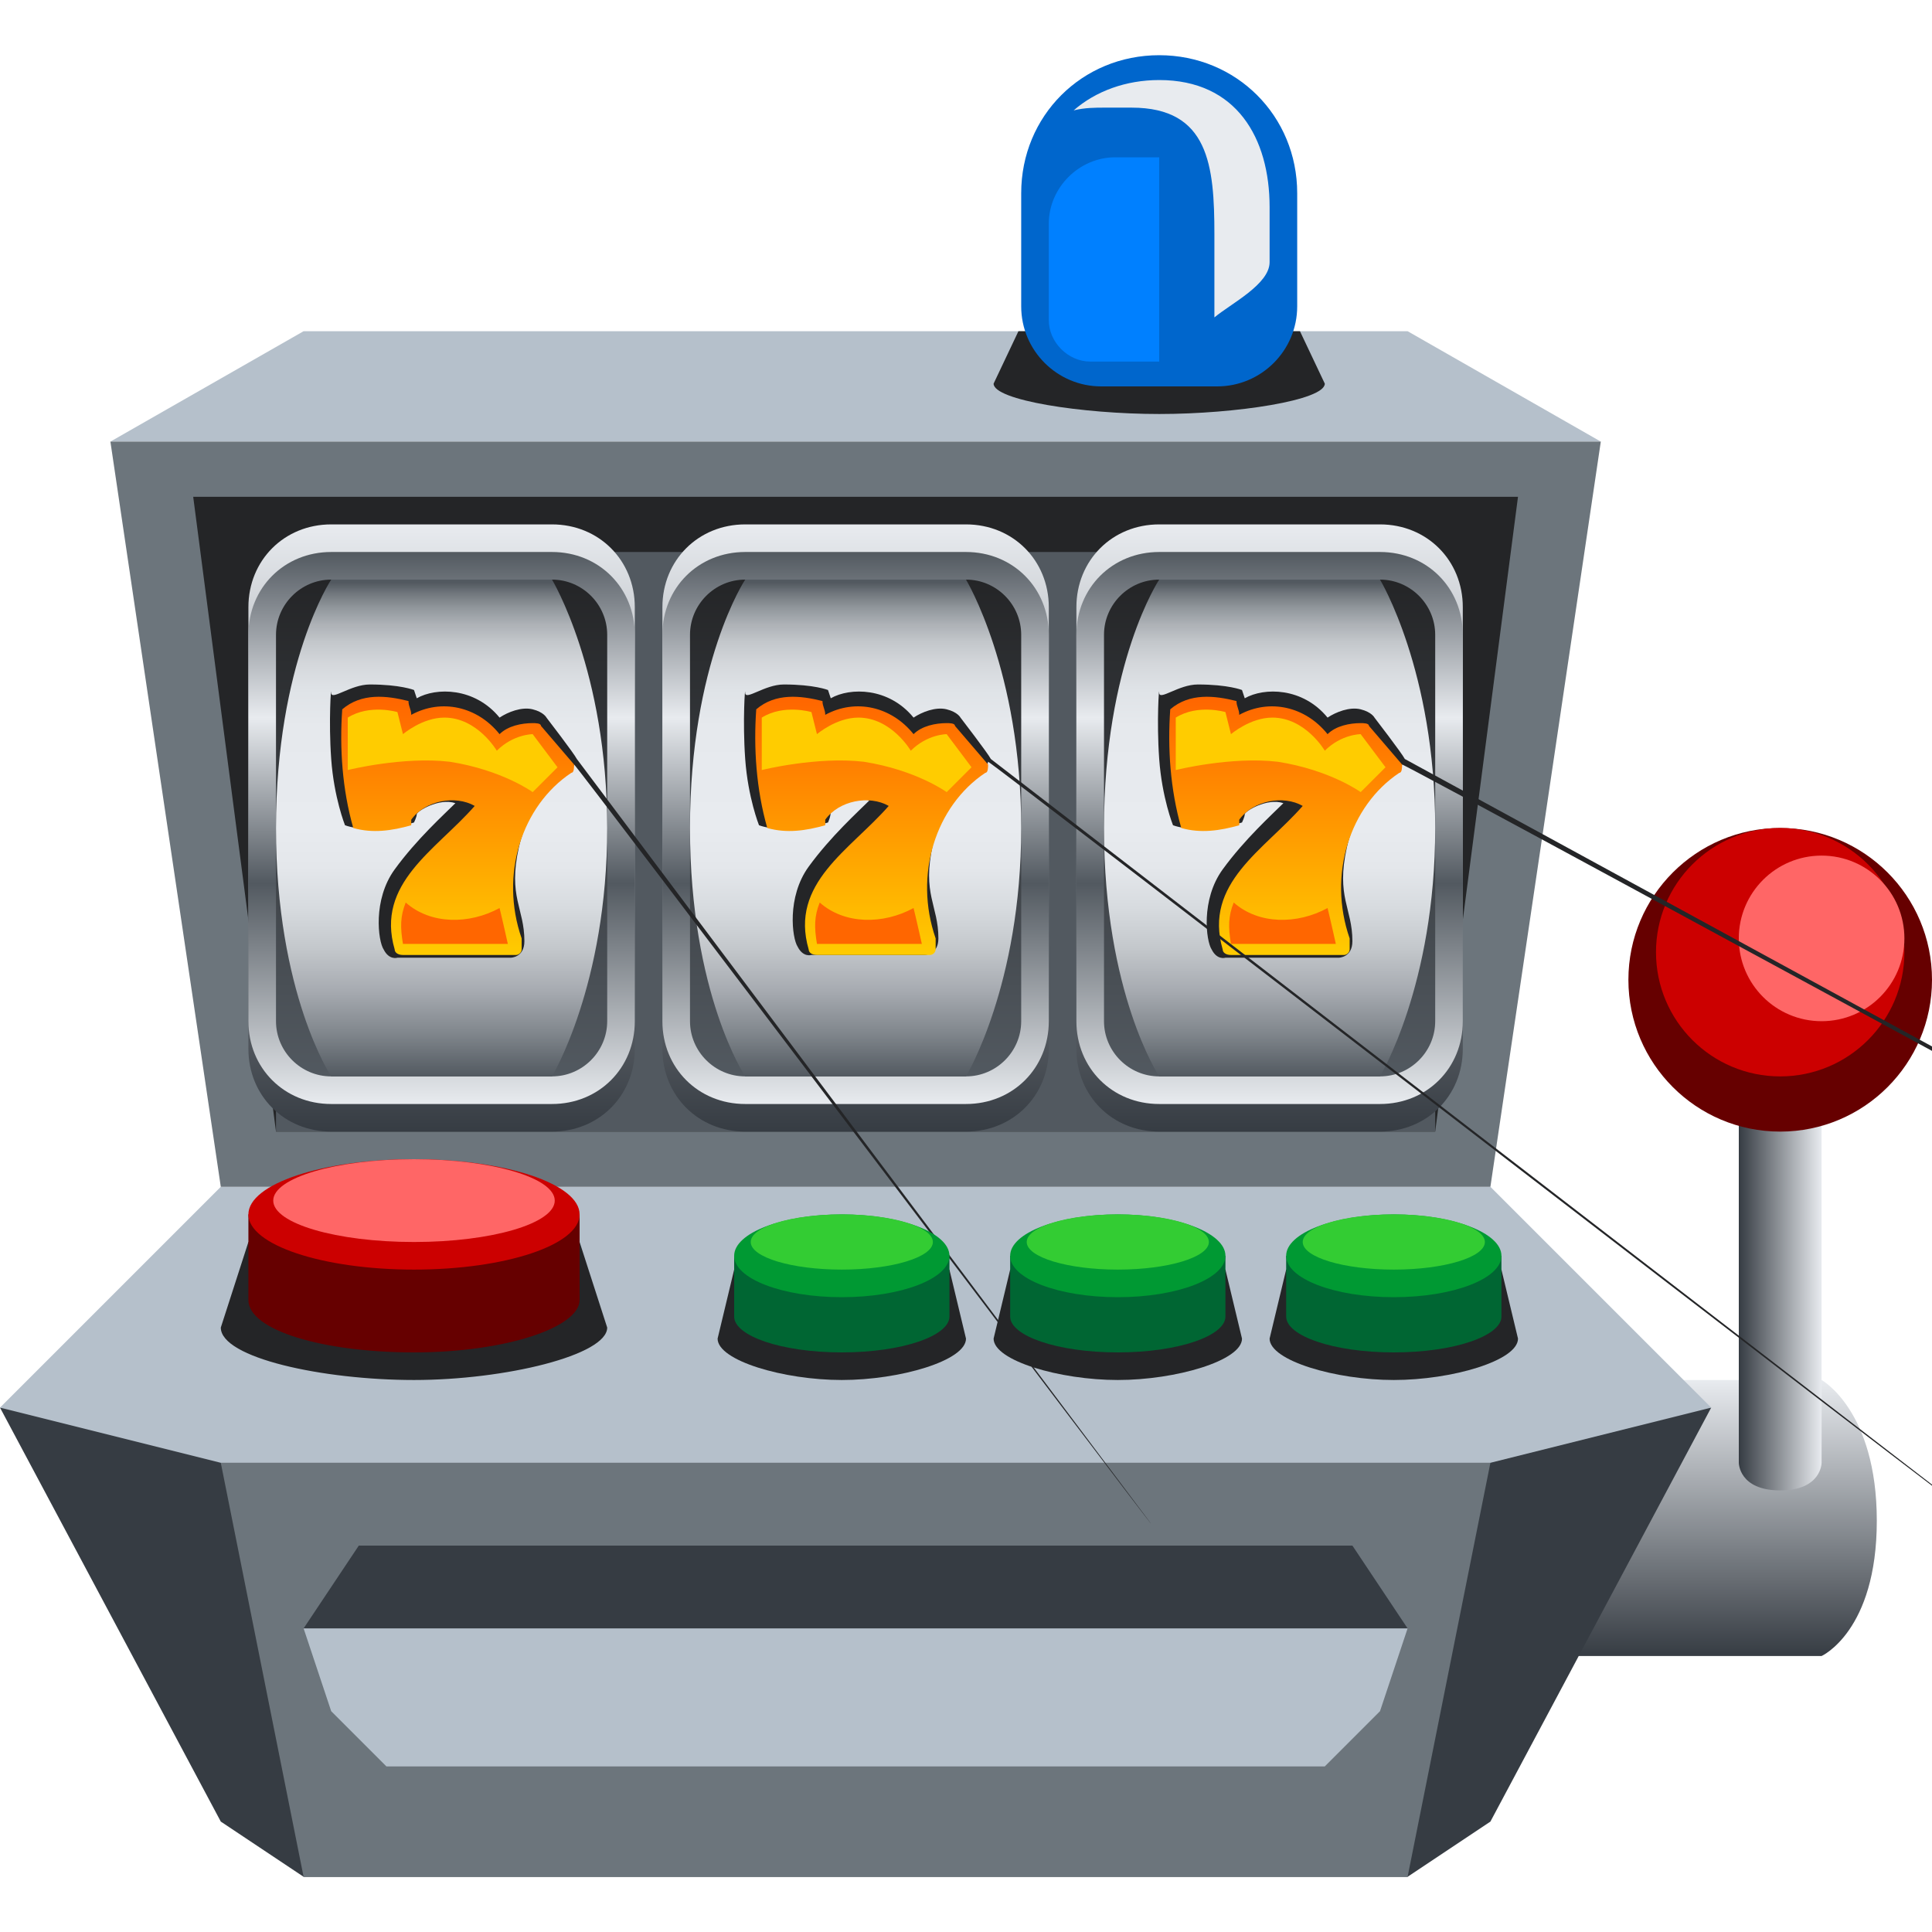 <?xml version="1.0" encoding="utf-8"?>
<!-- Generator: Adobe Illustrator 21.0.0, SVG Export Plug-In . SVG Version: 6.00 Build 0)  -->
<svg version="1.1" id="ico70_x5F_Slot_1_" xmlns="http://www.w3.org/2000/svg" xmlns:xlink="http://www.w3.org/1999/xlink" x="0px"
	 y="0px" viewBox="0 0 70 70" enable-background="new 0 0 70 70" xml:space="preserve">
<g id="ico70_x5F_Slot">
	<g>
		<linearGradient id="SVGID_1_" gradientUnits="userSpaceOnUse" x1="61" y1="60" x2="61" y2="50">
			<stop  offset="0" style="stop-color:#363C43"/>
			<stop  offset="1" style="stop-color:#E8EBEF"/>
		</linearGradient>
		<path fill="url(#SVGID_1_)" d="M66,60H54V50h12c0,0,2,1.1,2,5.1S66,60,66,60z"/>
		<linearGradient id="SVGID_2_" gradientUnits="userSpaceOnUse" x1="63" y1="45.5" x2="66" y2="45.5">
			<stop  offset="0" style="stop-color:#363C43"/>
			<stop  offset="1" style="stop-color:#E8EBEF"/>
		</linearGradient>
		<path fill="url(#SVGID_2_)" d="M66,53c0,0,0,1-1.5,1S63,53,63,53V37h3V53z"/>
		<circle fill="#660000" cx="64.5" cy="35.5" r="5.5"/>
		<circle fill="#CC0000" cx="64.5" cy="34.5" r="4.5"/>
		<circle fill="#FF6666" cx="66" cy="34" r="3"/>
	</g>
	<g>
		<polygon fill="#363C43" points="54,66 51,68 11,68 8,66 0,51 62,51 		"/>
		<polygon fill="#6C757C" points="51,68 11,68 8,53 54,53 		"/>
		<polygon fill="#B5C0CB" points="58,16 4,16 11,12 51,12 		"/>
		<polygon fill="#B5C0CB" points="62,51 54,53 8,53 0,51 8,43 54,43 		"/>
		<polygon fill="#363C43" points="51,59 49,61 13,61 11,59 13,56 49,56 		"/>
		<polygon fill="#B5C0CB" points="50,62 48,64 14,64 12,62 11,59 51,59 		"/>
		<polygon fill="#6C757C" points="54,43 8,43 4,16 58,16 		"/>
		<polygon fill="#242527" points="52,41 10,41 7,18 55,18 		"/>
		<rect x="10" y="20" fill="#525960" width="42" height="21"/>
	</g>
	<g>
		<linearGradient id="SVGID_3_" gradientUnits="userSpaceOnUse" x1="46" y1="41" x2="46" y2="19">
			<stop  offset="0" style="stop-color:#363C43"/>
			<stop  offset="1" style="stop-color:#E8EBEF"/>
		</linearGradient>
		<path fill="url(#SVGID_3_)" d="M50,41h-8c-1.7,0-3-1.3-3-3V22c0-1.7,1.3-3,3-3h8c1.7,0,3,1.3,3,3v16C53,39.7,51.7,41,50,41z"/>
		<linearGradient id="SVGID_4_" gradientUnits="userSpaceOnUse" x1="46" y1="40" x2="46" y2="20">
			<stop  offset="0" style="stop-color:#E8EBEF"/>
			<stop  offset="0.4" style="stop-color:#525960"/>
			<stop  offset="0.7" style="stop-color:#E8EBEF"/>
			<stop  offset="1" style="stop-color:#525960"/>
		</linearGradient>
		<path fill="url(#SVGID_4_)" d="M50,40h-8c-1.7,0-3-1.3-3-3V23c0-1.7,1.3-3,3-3h8c1.7,0,3,1.3,3,3v14C53,38.7,51.7,40,50,40z"/>
		<linearGradient id="SVGID_5_" gradientUnits="userSpaceOnUse" x1="46" y1="39" x2="46" y2="21">
			<stop  offset="0" style="stop-color:#525960"/>
			<stop  offset="1" style="stop-color:#242527"/>
		</linearGradient>
		<path fill="url(#SVGID_5_)" d="M50,39h-8c-1.1,0-2-0.9-2-2V23c0-1.1,0.9-2,2-2h8c1.1,0,2,0.9,2,2v14C52,38.1,51.1,39,50,39z"/>
		<linearGradient id="SVGID_6_" gradientUnits="userSpaceOnUse" x1="46" y1="39" x2="46" y2="21">
			<stop  offset="0" style="stop-color:#525960"/>
			<stop  offset="1.682073e-03" style="stop-color:#535A61"/>
			<stop  offset="8.619326e-02" style="stop-color:#80868C"/>
			<stop  offset="0.171" style="stop-color:#A6AAB0"/>
			<stop  offset="0.256" style="stop-color:#C3C7CB"/>
			<stop  offset="0.339" style="stop-color:#D7DBDF"/>
			<stop  offset="0.421" style="stop-color:#E4E7EB"/>
			<stop  offset="0.5" style="stop-color:#E8EBEF"/>
			<stop  offset="0.705" style="stop-color:#E6E9ED"/>
			<stop  offset="0.779" style="stop-color:#DFE3E7"/>
			<stop  offset="0.831" style="stop-color:#D4D7DB"/>
			<stop  offset="0.874" style="stop-color:#C3C7CB"/>
			<stop  offset="0.91" style="stop-color:#ADB1B6"/>
			<stop  offset="0.943" style="stop-color:#91979C"/>
			<stop  offset="0.971" style="stop-color:#72787E"/>
			<stop  offset="0.994" style="stop-color:#525960"/>
		</linearGradient>
		<path fill="url(#SVGID_6_)" d="M50,39h-8c0,0-2-3-2-9s2-9,2-9h8c0,0,2,3.3,2,9S50,39,50,39z"/>
		<path fill="#242527" d="M50.9,27.5c-0.1-0.2-1.1-1.5-1.1-1.5s-0.1-0.2-0.5-0.3s-0.9,0.1-1.2,0.3c-0.9-1.1-2.3-1.1-3-0.7l-0.1-0.3
			c0,0-0.5-0.2-1.6-0.2c-0.7,0-1.4,0.6-1.4,0.3s-0.1,1,0,2.4s0.5,2.4,0.5,2.4s0.5,0.2,1.2,0.1c0.7,0,1.3-0.2,1.3-0.2
			s0.1-0.2,0.1-0.3s0.8-0.6,1.4-0.4c-0.4,0.4-1.4,1.3-2.2,2.4c-0.8,1.1-0.6,2.6-0.4,2.9c0.2,0.4,0.5,0.3,0.5,0.3h4.1
			c0,0,0.5,0,0.5-0.6c0-1.2-0.6-1.6-0.2-3.4c0.4-1.8,1.8-2.7,1.8-2.7s0.2-0.2,0.2-0.3s51,27.7,50.9,27.5z M49.3,26L49.3,26L49.3,26
			L49.3,26z"/>
		<linearGradient id="SVGID_7_" gradientUnits="userSpaceOnUse" x1="46.509" y1="34.658" x2="46.509" y2="25.329">
			<stop  offset="0" style="stop-color:#FFCC00"/>
			<stop  offset="0.5" style="stop-color:#FF9900"/>
			<stop  offset="1" style="stop-color:#FF6600"/>
		</linearGradient>
		<path fill="url(#SVGID_7_)" d="M49.6,26.3c0-0.1-0.2-0.1-0.3-0.1c-0.4,0-0.9,0.1-1.2,0.4c-0.8-1-2.1-1.3-3.2-0.7
			c0-0.2-0.1-0.3-0.1-0.5c-0.8-0.2-1.7-0.3-2.4,0.3c-0.1,1.4,0,2.9,0.4,4.3c0.7,0.2,1.4,0.1,2.1-0.1c0-0.1,0-0.2,0-0.2
			c0.5-0.7,1.6-0.9,2.3-0.5c-1.4,1.6-3.6,2.8-2.9,5.2c0,0.1,0.1,0.2,0.3,0.2h4.1c0.1,0,0.2-0.1,0.2-0.2v-0.4c-0.8-2.3,0-4.8,1.8-6
			c0.1,0,0.1-0.2,0.1-0.3L49.6,26.3z"/>
		<path fill="#FFCC00" d="M49.3,28.7l0.9-0.9l-0.9-1.2c0,0-0.7,0-1.3,0.6c0,0-0.7-1.2-1.9-1.2c-0.8,0-1.5,0.6-1.5,0.6l-0.2-0.8
			c0,0-1-0.3-1.8,0.2c0,0.1,0,1.9,0,1.9s2-0.5,3.7-0.3C48.2,27.9,49.3,28.7,49.3,28.7z"/>
		<path fill="#FF6600" d="M44.7,32.7c-0.2,0.5-0.2,0.9-0.1,1.5h3.8c0,0-0.2-0.9-0.3-1.3C47,33.5,45.6,33.5,44.7,32.7z"/>
	</g>
	<g>
		<linearGradient id="SVGID_8_" gradientUnits="userSpaceOnUse" x1="31" y1="41" x2="31" y2="19">
			<stop  offset="0" style="stop-color:#363C43"/>
			<stop  offset="1" style="stop-color:#E8EBEF"/>
		</linearGradient>
		<path fill="url(#SVGID_8_)" d="M35,41h-8c-1.7,0-3-1.3-3-3V22c0-1.7,1.3-3,3-3h8c1.7,0,3,1.3,3,3v16C38,39.7,36.7,41,35,41z"/>
		<linearGradient id="SVGID_9_" gradientUnits="userSpaceOnUse" x1="31" y1="40" x2="31" y2="20">
			<stop  offset="0" style="stop-color:#E8EBEF"/>
			<stop  offset="0.4" style="stop-color:#525960"/>
			<stop  offset="0.7" style="stop-color:#E8EBEF"/>
			<stop  offset="1" style="stop-color:#525960"/>
		</linearGradient>
		<path fill="url(#SVGID_9_)" d="M35,40h-8c-1.7,0-3-1.3-3-3V23c0-1.7,1.3-3,3-3h8c1.7,0,3,1.3,3,3v14C38,38.7,36.7,40,35,40z"/>
		<linearGradient id="SVGID_10_" gradientUnits="userSpaceOnUse" x1="31" y1="39" x2="31" y2="21">
			<stop  offset="0" style="stop-color:#525960"/>
			<stop  offset="1" style="stop-color:#242527"/>
		</linearGradient>
		<path fill="url(#SVGID_10_)" d="M35,39h-8c-1.1,0-2-0.9-2-2V23c0-1.1,0.9-2,2-2h8c1.1,0,2,0.9,2,2v14C37,38.1,36.1,39,35,39z"/>
		<linearGradient id="SVGID_11_" gradientUnits="userSpaceOnUse" x1="31" y1="39" x2="31" y2="21">
			<stop  offset="0" style="stop-color:#525960"/>
			<stop  offset="1.682073e-03" style="stop-color:#535A61"/>
			<stop  offset="8.619326e-02" style="stop-color:#80868C"/>
			<stop  offset="0.171" style="stop-color:#A6AAB0"/>
			<stop  offset="0.256" style="stop-color:#C3C7CB"/>
			<stop  offset="0.339" style="stop-color:#D7DBDF"/>
			<stop  offset="0.421" style="stop-color:#E4E7EB"/>
			<stop  offset="0.5" style="stop-color:#E8EBEF"/>
			<stop  offset="0.705" style="stop-color:#E6E9ED"/>
			<stop  offset="0.779" style="stop-color:#DFE3E7"/>
			<stop  offset="0.831" style="stop-color:#D4D7DB"/>
			<stop  offset="0.874" style="stop-color:#C3C7CB"/>
			<stop  offset="0.91" style="stop-color:#ADB1B6"/>
			<stop  offset="0.943" style="stop-color:#91979C"/>
			<stop  offset="0.971" style="stop-color:#72787E"/>
			<stop  offset="0.994" style="stop-color:#525960"/>
		</linearGradient>
		<path fill="url(#SVGID_11_)" d="M35,39h-8c0,0-2-3-2-9s2-9,2-9h8c0,0,2,3.3,2,9S35,39,35,39z"/>
		<path fill="#242527" d="M35.9,27.5c-0.1-0.2-1.1-1.5-1.1-1.5s-0.1-0.2-0.5-0.3s-0.9,0.1-1.2,0.3c-0.9-1.1-2.3-1.1-3-0.7l-0.1-0.3
			c0,0-0.5-0.2-1.6-0.2c-0.7,0-1.4,0.6-1.4,0.3s-0.1,1,0,2.4c0.1,1.4,0.5,2.4,0.5,2.4s0.5,0.2,1.2,0.1c0.7,0,1.3-0.2,1.3-0.2
			s0.1-0.2,0.1-0.4c0-0.2,0.8-0.6,1.4-0.4c-0.4,0.4-1.4,1.3-2.2,2.4c-0.8,1.1-0.6,2.6-0.4,2.9c0.2,0.4,0.5,0.3,0.5,0.3h4.1
			c0,0,0.5,0,0.5-0.6c0-1.2-0.6-1.6-0.2-3.4c0.4-1.8,1.8-2.7,1.8-2.7s0.2-0.2,0.2-0.3s36,27.7,35.9,27.5z M34.3,26L34.3,26L34.3,26
			L34.3,26z"/>
		<linearGradient id="SVGID_12_" gradientUnits="userSpaceOnUse" x1="31.509" y1="34.658" x2="31.509" y2="25.329">
			<stop  offset="0" style="stop-color:#FFCC00"/>
			<stop  offset="0.5" style="stop-color:#FF9900"/>
			<stop  offset="1" style="stop-color:#FF6600"/>
		</linearGradient>
		<path fill="url(#SVGID_12_)" d="M34.6,26.3c0-0.1-0.2-0.1-0.3-0.1c-0.4,0-0.9,0.1-1.2,0.4c-0.8-1-2.1-1.3-3.2-0.7
			c0-0.2-0.1-0.3-0.1-0.5c-0.8-0.2-1.7-0.3-2.4,0.3c-0.1,1.4,0,2.9,0.4,4.3c0.7,0.2,1.4,0.1,2.1-0.1c0-0.1,0-0.2,0-0.2
			c0.5-0.7,1.6-0.9,2.3-0.5c-1.4,1.6-3.6,2.8-2.9,5.2c0,0.1,0.1,0.2,0.3,0.2h4.1c0.1,0,0.2-0.1,0.2-0.2v-0.4c-0.8-2.3,0-4.8,1.8-6
			c0.1,0,0.1-0.2,0.1-0.3L34.6,26.3z"/>
		<path fill="#FFCC00" d="M34.3,28.7l0.9-0.9l-0.9-1.2c0,0-0.7,0-1.3,0.6c0,0-0.7-1.2-1.9-1.2c-0.8,0-1.5,0.6-1.5,0.6l-0.2-0.8
			c0,0-1-0.3-1.8,0.2c0,0.1,0,1.9,0,1.9s2-0.5,3.7-0.3C33.2,27.9,34.3,28.7,34.3,28.7z"/>
		<path fill="#FF6600" d="M29.7,32.7c-0.2,0.5-0.2,0.9-0.1,1.5h3.8c0,0-0.2-0.9-0.3-1.3C32,33.5,30.6,33.5,29.7,32.7z"/>
	</g>
	<g>
		<linearGradient id="SVGID_13_" gradientUnits="userSpaceOnUse" x1="16" y1="41" x2="16" y2="19">
			<stop  offset="0" style="stop-color:#363C43"/>
			<stop  offset="1" style="stop-color:#E8EBEF"/>
		</linearGradient>
		<path fill="url(#SVGID_13_)" d="M20,41h-8c-1.7,0-3-1.3-3-3V22c0-1.7,1.3-3,3-3h8c1.7,0,3,1.3,3,3v16C23,39.7,21.7,41,20,41z"/>
		<linearGradient id="SVGID_14_" gradientUnits="userSpaceOnUse" x1="16" y1="40" x2="16" y2="20">
			<stop  offset="0" style="stop-color:#E8EBEF"/>
			<stop  offset="0.4" style="stop-color:#525960"/>
			<stop  offset="0.7" style="stop-color:#E8EBEF"/>
			<stop  offset="1" style="stop-color:#525960"/>
		</linearGradient>
		<path fill="url(#SVGID_14_)" d="M20,40h-8c-1.7,0-3-1.3-3-3V23c0-1.7,1.3-3,3-3h8c1.7,0,3,1.3,3,3v14C23,38.7,21.7,40,20,40z"/>
		<linearGradient id="SVGID_15_" gradientUnits="userSpaceOnUse" x1="16" y1="39" x2="16" y2="21">
			<stop  offset="0" style="stop-color:#525960"/>
			<stop  offset="1" style="stop-color:#242527"/>
		</linearGradient>
		<path fill="url(#SVGID_15_)" d="M20,39h-8c-1.1,0-2-0.9-2-2V23c0-1.1,0.9-2,2-2h8c1.1,0,2,0.9,2,2v14C22,38.1,21.1,39,20,39z"/>
		<linearGradient id="SVGID_16_" gradientUnits="userSpaceOnUse" x1="16" y1="39" x2="16" y2="21">
			<stop  offset="0" style="stop-color:#525960"/>
			<stop  offset="1.682073e-03" style="stop-color:#535A61"/>
			<stop  offset="8.619326e-02" style="stop-color:#80868C"/>
			<stop  offset="0.171" style="stop-color:#A6AAB0"/>
			<stop  offset="0.256" style="stop-color:#C3C7CB"/>
			<stop  offset="0.339" style="stop-color:#D7DBDF"/>
			<stop  offset="0.421" style="stop-color:#E4E7EB"/>
			<stop  offset="0.5" style="stop-color:#E8EBEF"/>
			<stop  offset="0.705" style="stop-color:#E6E9ED"/>
			<stop  offset="0.779" style="stop-color:#DFE3E7"/>
			<stop  offset="0.831" style="stop-color:#D4D7DB"/>
			<stop  offset="0.874" style="stop-color:#C3C7CB"/>
			<stop  offset="0.91" style="stop-color:#ADB1B6"/>
			<stop  offset="0.943" style="stop-color:#91979C"/>
			<stop  offset="0.971" style="stop-color:#72787E"/>
			<stop  offset="0.994" style="stop-color:#525960"/>
		</linearGradient>
		<path fill="url(#SVGID_16_)" d="M20,39h-8c0,0-2-3-2-9s2-9,2-9h8c0,0,2,3.3,2,9S20,39,20,39z"/>
		<path fill="#242527" d="M20.9,27.5c-0.1-0.2-1.1-1.5-1.1-1.5s-0.1-0.2-0.5-0.3s-0.9,0.1-1.2,0.3c-0.9-1.1-2.3-1.1-3-0.7l-0.1-0.3
			c0,0-0.5-0.2-1.6-0.2c-0.7,0-1.4,0.6-1.4,0.3s-0.1,1,0,2.4c0.1,1.4,0.5,2.4,0.5,2.4s0.5,0.2,1.2,0.1c0.7,0,1.3-0.2,1.3-0.2
			s0.1-0.2,0.1-0.3s0.8-0.6,1.4-0.4c-0.4,0.4-1.4,1.3-2.2,2.4c-0.8,1.1-0.6,2.6-0.4,2.9c0.2,0.4,0.5,0.3,0.5,0.3h4.1
			c0,0,0.5,0,0.5-0.6c0-1.2-0.6-1.6-0.2-3.4c0.4-1.8,1.8-2.7,1.8-2.7s0.2-0.2,0.2-0.3s21,27.7,20.9,27.5z M19.3,26L19.3,26L19.3,26
			L19.3,26z"/>
		<linearGradient id="SVGID_17_" gradientUnits="userSpaceOnUse" x1="16.509" y1="34.658" x2="16.509" y2="25.329">
			<stop  offset="0" style="stop-color:#FFCC00"/>
			<stop  offset="0.5" style="stop-color:#FF9900"/>
			<stop  offset="1" style="stop-color:#FF6600"/>
		</linearGradient>
		<path fill="url(#SVGID_17_)" d="M19.6,26.3c0-0.1-0.2-0.1-0.3-0.1c-0.4,0-0.9,0.1-1.2,0.4c-0.8-1-2.1-1.3-3.2-0.7
			c0-0.2-0.1-0.3-0.1-0.5c-0.8-0.2-1.7-0.3-2.4,0.3c-0.1,1.4,0,2.9,0.4,4.3c0.7,0.2,1.4,0.1,2.1-0.1c0-0.1,0-0.2,0-0.2
			c0.5-0.7,1.6-0.9,2.3-0.5c-1.4,1.6-3.6,2.8-2.9,5.2c0,0.1,0.1,0.2,0.3,0.2h4.1c0.1,0,0.2-0.1,0.2-0.2v-0.4c-0.8-2.3,0-4.8,1.8-6
			c0.1,0,0.1-0.2,0.1-0.3L19.6,26.3z"/>
		<path fill="#FFCC00" d="M19.3,28.7l0.9-0.9l-0.9-1.2c0,0-0.7,0-1.3,0.6c0,0-0.7-1.2-1.9-1.2c-0.8,0-1.5,0.6-1.5,0.6l-0.2-0.8
			c0,0-1-0.3-1.8,0.2c0,0.1,0,1.9,0,1.9s2-0.5,3.7-0.3C18.2,27.9,19.3,28.7,19.3,28.7z"/>
		<path fill="#FF6600" d="M14.7,32.7c-0.2,0.5-0.2,0.9-0.1,1.5h3.8c0,0-0.2-0.9-0.3-1.3C17,33.5,15.6,33.5,14.7,32.7z"/>
	</g>
	<g>
		<path fill="#242527" d="M9,45l-1,3.1c0,1.1,3.7,1.9,7,1.9s7-0.9,7-1.9L21,45H9z"/>
		<path fill="#660000" d="M9,44v3.1c0,1.1,2.7,1.9,6,1.9s6-0.9,6-1.9V44H9z"/>
		<ellipse fill="#CC0000" cx="15" cy="44" rx="6" ry="2"/>
		<ellipse fill="#FF6666" cx="15" cy="43.5" rx="5.1" ry="1.5"/>
	</g>
	<g>
		<path fill="#242527" d="M26.6,46L26,48.5c0,0.8,2.4,1.5,4.5,1.5s4.5-0.7,4.5-1.5L34.4,46H26.6z"/>
		<path fill="#006633" d="M26.6,45.5v2.2c0,0.7,1.7,1.3,3.9,1.3s3.9-0.6,3.9-1.3v-2.2H26.6z"/>
		<ellipse fill="#009933" cx="30.5" cy="45.5" rx="3.9" ry="1.5"/>
		<ellipse fill="#33CC33" cx="30.5" cy="45" rx="3.3" ry="1"/>
	</g>
	<g>
		<path fill="#242527" d="M36.6,46L36,48.5c0,0.8,2.4,1.5,4.5,1.5s4.5-0.7,4.5-1.5L44.4,46H36.6z"/>
		<path fill="#006633" d="M36.6,45.5v2.2c0,0.7,1.7,1.3,3.9,1.3s3.9-0.6,3.9-1.3v-2.2H36.6z"/>
		<ellipse fill="#009933" cx="40.5" cy="45.5" rx="3.9" ry="1.5"/>
		<ellipse fill="#33CC33" cx="40.5" cy="45" rx="3.3" ry="1"/>
	</g>
	<g>
		<path fill="#242527" d="M46.6,46L46,48.5c0,0.8,2.4,1.5,4.5,1.5s4.5-0.7,4.5-1.5L54.4,46H46.6z"/>
		<path fill="#006633" d="M46.6,45.5v2.2c0,0.7,1.7,1.3,3.9,1.3s3.9-0.6,3.9-1.3v-2.2H46.6z"/>
		<ellipse fill="#009933" cx="50.5" cy="45.5" rx="3.9" ry="1.5"/>
		<ellipse fill="#33CC33" cx="50.5" cy="45" rx="3.3" ry="1"/>
	</g>
	<g>
		<path fill="#242527" d="M36.9,12L36,13.9c0,0.6,3.2,1.1,6,1.1s6-0.5,6-1.1L47.1,12H36.9z"/>
		<path fill="#0066CC" d="M44.1,14h-4.2c-1.6,0-2.9-1.3-2.9-2.9V7c0-2.8,2.2-5,5-5h0c2.8,0,5,2.2,5,5v4.1C47,12.7,45.7,14,44.1,14z"
			/>
		<path fill="#E8EBEF" d="M42,2.9c-1.2,0-2.3,0.4-3.1,1.1c0.4-0.1,0.8-0.1,1.1-0.1h1c2.8,0,3,2.1,3,4.6v3c0.6-0.5,2-1.2,2-2v-2
			C46,5,44.8,2.9,42,2.9z"/>
		<path fill="#0080FF" d="M42,13.1h-2.5c-0.8,0-1.5-0.7-1.5-1.5V8.1c0-1.3,1.1-2.4,2.4-2.4H42V13.1z"/>
	</g>
</g>
</svg>
